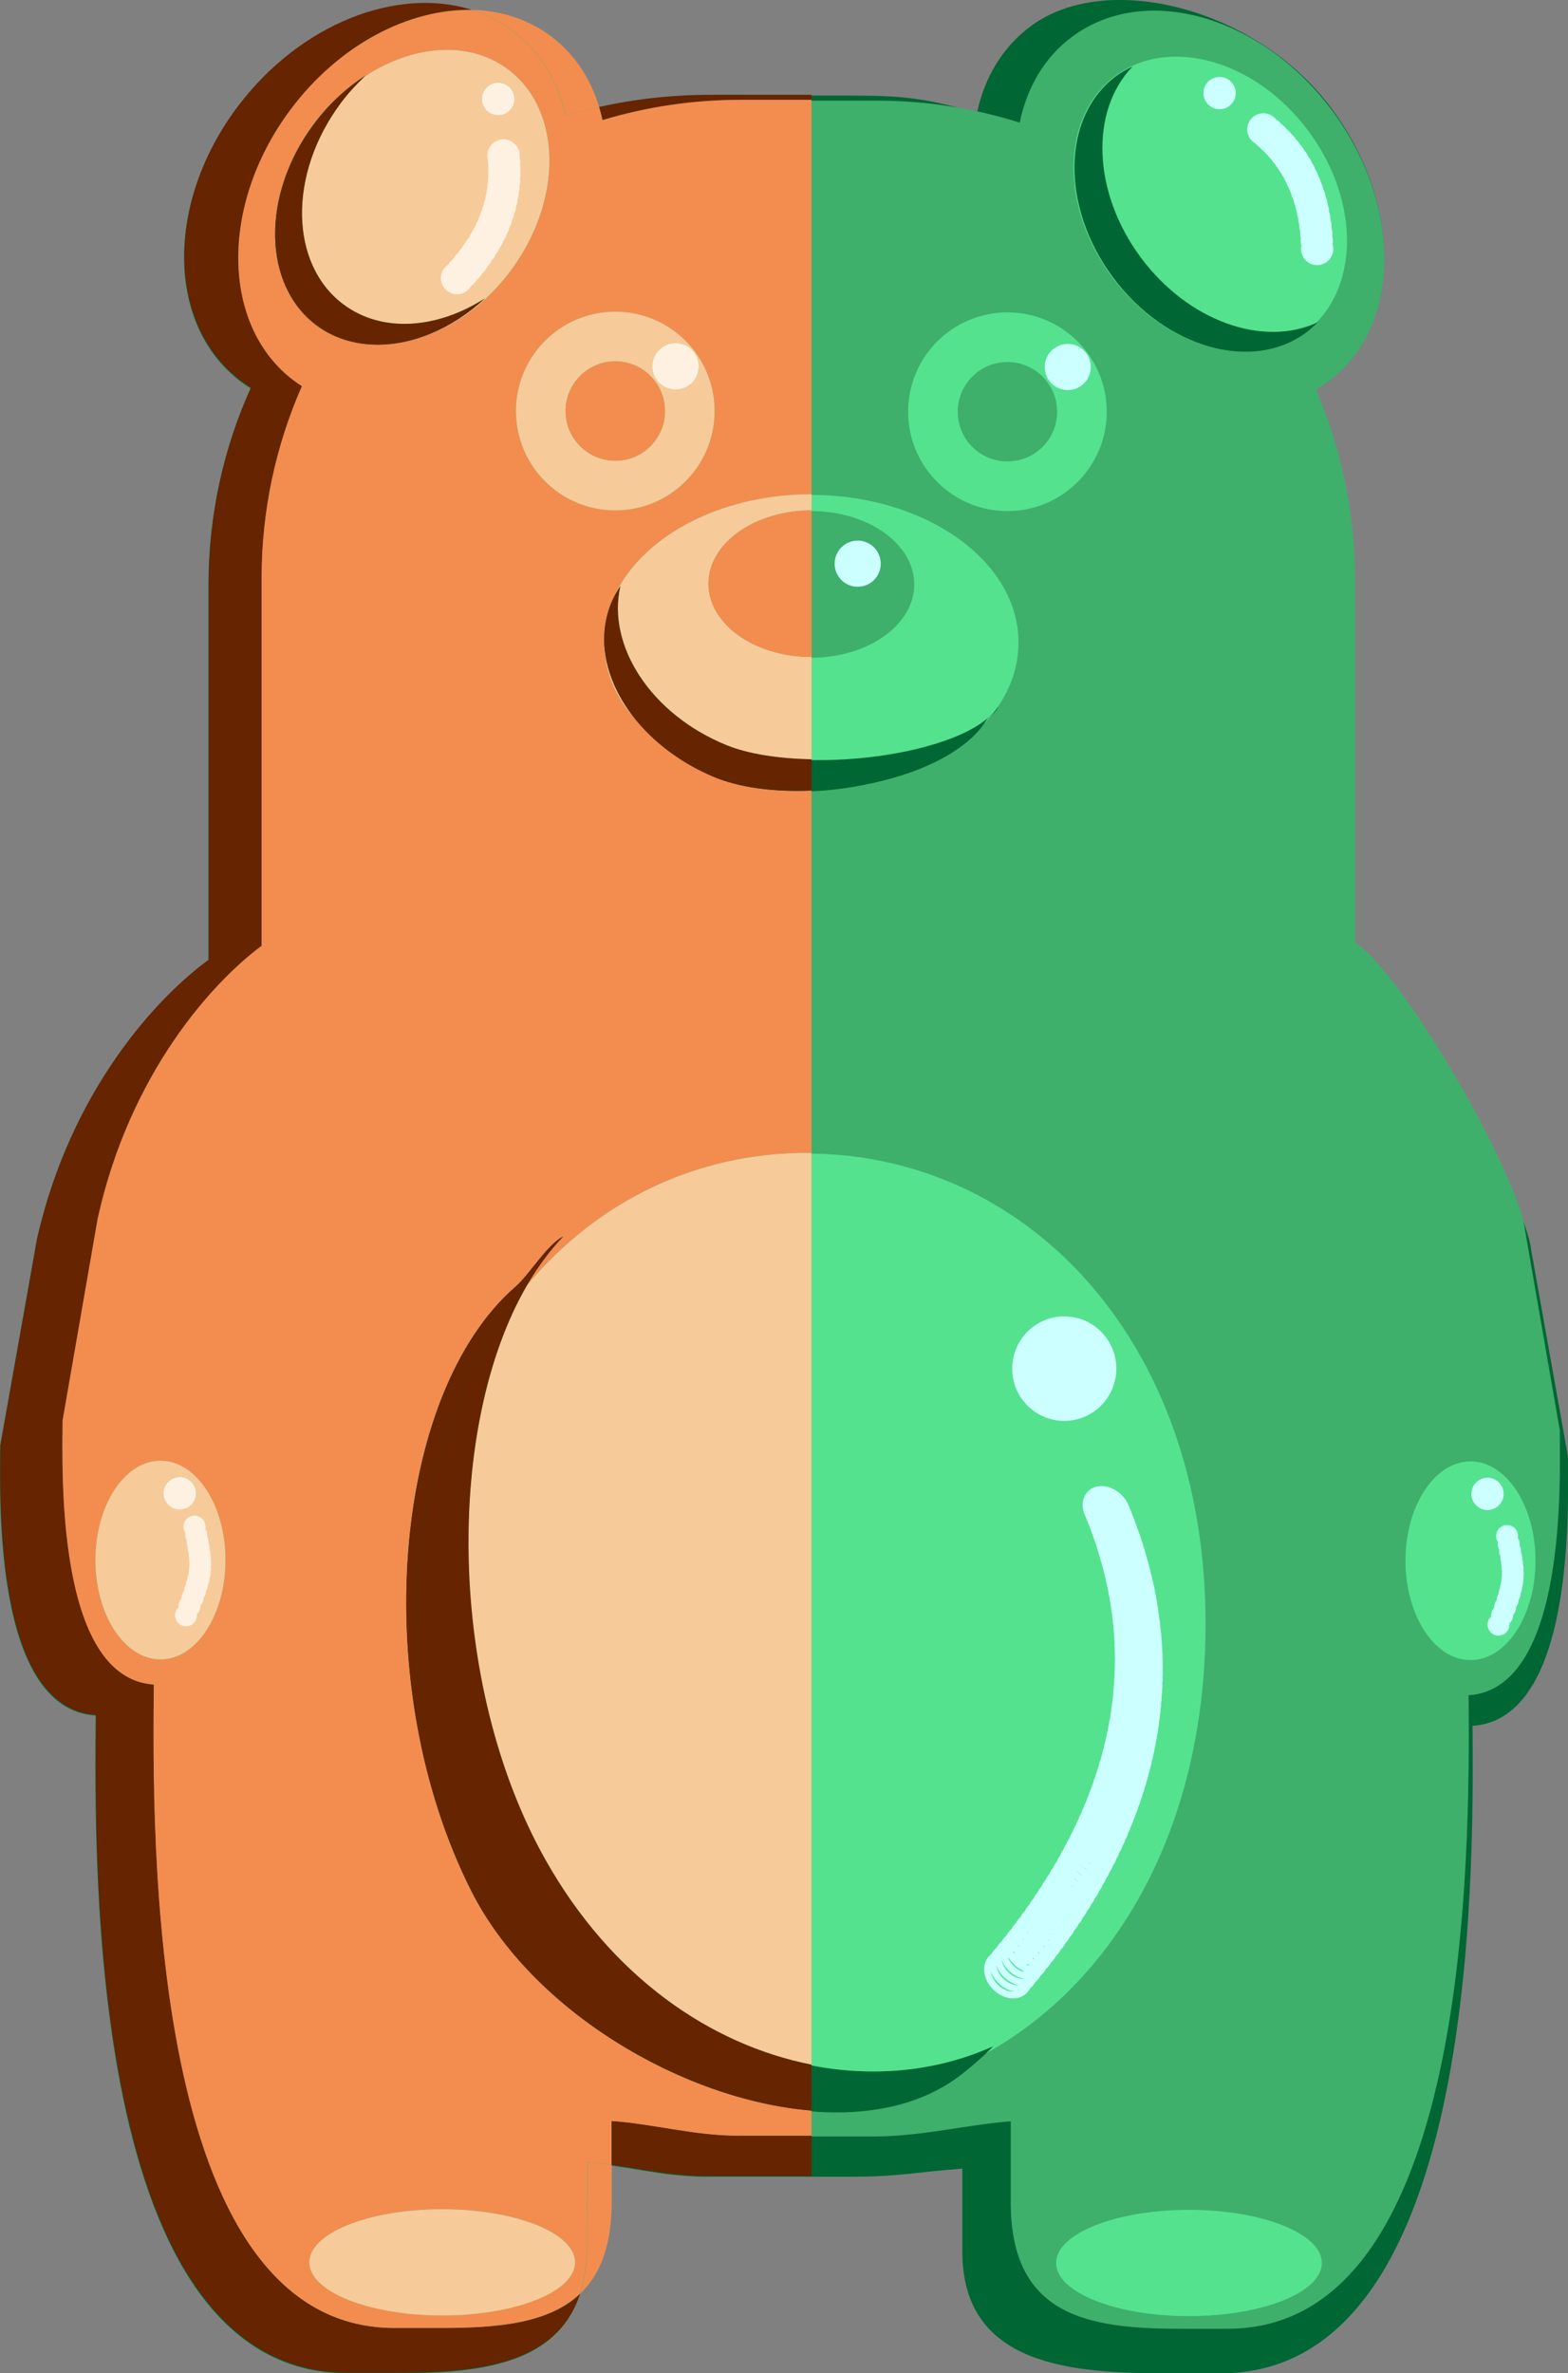 <?xml version="1.0" encoding="UTF-8"?>
<svg id="Calque_2" data-name="Calque 2" xmlns="http://www.w3.org/2000/svg" viewBox="0 0 233.2 352.83">
  <rect x="0" y="0" width="233.2" height="352.83" fill="#808080" stroke="none"/>
  <defs>
    <style>
      .cls-1 {
        fill: #cff;
      }

      .cls-2 {
        fill: #3faf6c;
      }

      .cls-3 {
        fill: #f7ca9a;
      }

      .cls-4 {
        fill: #7f2a3b;
      }

      .cls-5 {
        fill: #fff1e1;
      }

      .cls-6 {
        fill: #54e28e;
      }

      .cls-7 {
        fill: #f28d4f;
      }

      .cls-8 {
        fill: none;
        stroke: #cff;
        stroke-miterlimit: 10;
      }

      .cls-9 {
        fill: #662400;
      }

      .cls-10 {
        fill: #063;
      }
    </style>
  </defs>
  <g id="Siamese">
    <g id="Bear1">
      <path class="cls-10" d="M233.18,216.46l-5.48-30.75c-.84-7.7-18.38-38.26-26.43-43.57v-55.17c0-10.24-2.18-19.99-6.09-28.83,.66-.37,1.3-.77,1.92-1.22,11.37-8.25,11.67-26.67,.66-41.15S164.82-4.46,153.44,3.79c-4.33,3.14-7.04,7.75-8.15,13.05-7.05-2.16-10.75-2.63-18.53-2.63h-21.25c-7.46,0-14.66,1.08-21.45,3.08-1.14-5.19-3.85-9.7-8.1-12.78-11.37-8.25-29.52-3.2-40.52,11.28-11.01,14.48-10.71,32.9,.66,41.15,.39,.28,.78,.54,1.18,.79-4.04,8.95-6.28,18.85-6.28,29.26v55.8c-7.54,5.46-20.47,19.24-25.51,41.42L.02,214.95c0,6.73-1.25,39.13,14.21,40.09-.2,22.28-1.2,97.79,37.48,97.79h7.5c14.52,0,28.07-1.87,28.07-19.03l.04-12.22c6.37,.42,11.04,2.03,17.97,2.03h21.25c7.27,0,9.93-.73,16.58-1.21v12.29c0,17.16,16.37,18.15,30.89,18.15h7.5c37.84,0,37.7-72.29,37.49-96.27,15.44-.98,14.19-33.37,14.19-40.09Z"/>
      <path class="cls-2" d="M232.01,212.8l-5.23-30.08c-.8-7.53-17.56-37.43-25.25-42.62v-53.97c0-10.02-2.08-19.55-5.82-28.2,.63-.36,1.24-.76,1.83-1.19,10.87-8.07,11.15-26.09,.63-40.25s-27.85-19.1-38.72-11.03c-4.13,3.07-6.73,7.58-7.79,12.77-6.73-2.12-13.89-3.27-21.33-3.27h-20.3c-7.13,0-14,1.06-20.49,3.01-1.09-5.08-3.68-9.49-7.74-12.5-10.87-8.07-28.2-3.13-38.72,11.03-10.52,14.16-10.23,32.18,.63,40.25,.37,.27,.75,.53,1.13,.77-3.86,8.76-6,18.44-6,28.62v54.59c-7.2,5.34-19.56,18.82-24.37,40.52l-5.23,30.08c0,6.58-1.19,38.28,13.57,39.22-.19,21.8-1.14,95.66,35.8,95.66h7.16c13.87,0,25.12-2.03,25.12-18.82v-11.96c6.09,.41,12.28,2.19,18.9,2.19h20.3c6.95,0,13.88-1.78,20.23-2.25v12.02c0,16.79,11.25,18.82,25.12,18.82h7.16c36.15,0,36.02-70.72,35.82-94.18,14.75-.96,13.56-32.64,13.56-39.22Z"/>
      <ellipse class="cls-6" cx="179.99" cy="30.33" rx="18.2" ry="23.72" transform="translate(17.4 113.28) rotate(-36.59)"/>
      <path class="cls-10" d="M169.67,38.29c-7.22-9.72-7.57-21.87-1.22-28.4-.85,.4-1.68,.86-2.46,1.43-8.07,5.99-8.28,19.38-.47,29.9,7.81,10.52,20.69,14.19,28.76,8.2,.61-.46,1.17-.97,1.69-1.5-8.05,3.77-19.24-.12-26.3-9.63Z"/>
      <ellipse class="cls-6" cx="120.64" cy="95.52" rx="30.84" ry="21.94"/>
      <ellipse class="cls-2" cx="120.64" cy="86.88" rx="15.33" ry="10.9"/>
      <ellipse class="cls-6" cx="176.83" cy="336.43" rx="19.76" ry="7.9"/>
      <ellipse class="cls-6" cx="65.72" cy="336.43" rx="19.76" ry="7.9"/>
      <ellipse class="cls-6" cx="218.7" cy="232.03" rx="9.67" ry="14.77"/>
      <ellipse class="cls-6" cx="23.81" cy="232.03" rx="9.67" ry="14.77"/>
      <circle class="cls-6" cx="149.83" cy="61.21" r="14.77"/>
      <circle class="cls-2" cx="149.83" cy="61.21" r="7.39"/>
      <ellipse class="cls-6" cx="61.33" cy="29.44" rx="23.72" ry="18.2" transform="translate(1.13 61.13) rotate(-53.41)"/>
      <path class="cls-10" d="M51.05,45.38c-8.07-5.99-8.28-19.38-.47-29.9,1.14-1.54,2.41-2.92,3.74-4.16-2.84,1.82-5.5,4.25-7.73,7.27-7.81,10.52-7.6,23.91,.47,29.9,6.89,5.11,17.27,3.17,25.02-4.04-7.07,4.54-15.26,5.21-21.02,.93Z"/>
      <circle class="cls-1" cx="158.8" cy="54.56" r="3.43"/>
      <g>
        <circle class="cls-6" cx="91.46" cy="61.21" r="14.77"/>
        <circle class="cls-2" cx="91.46" cy="61.21" r="7.39"/>
        <circle class="cls-1" cx="100.42" cy="54.56" r="3.43"/>
      </g>
      <path class="cls-10" d="M107.98,110.88c-11.21-4.57-17.81-14.78-15.76-23.65-.52,.78-1,1.61-1.36,2.5-3.8,9.31,3.05,20.66,15.09,25.81,11.61,4.97,34.82,.98,40.72-8.41,.41-.65,1.61-1.32,1.78-2.05-4.93,7.39-29.5,10.27-40.47,5.8Z"/>
      <circle class="cls-1" cx="127.56" cy="83.8" r="3.43"/>
      <circle class="cls-1" cx="181.38" cy="13.84" r="2.4"/>
      <g>
        <circle class="cls-1" cx="195.89" cy="37.02" r="2.4"/>
        <circle class="cls-1" cx="195.84" cy="35.83" r="2.4"/>
        <circle class="cls-1" cx="195.76" cy="34.68" r="2.4"/>
        <circle class="cls-1" cx="195.63" cy="33.56" r="2.4"/>
        <circle class="cls-1" cx="195.47" cy="32.48" r="2.4"/>
        <circle class="cls-1" cx="195.27" cy="31.43" r="2.4"/>
        <circle class="cls-1" cx="195.03" cy="30.4" r="2.4"/>
        <circle class="cls-1" cx="194.75" cy="29.41" r="2.4"/>
        <circle class="cls-1" cx="194.43" cy="28.45" r="2.4"/>
        <circle class="cls-1" cx="194.08" cy="27.53" r="2.4"/>
        <circle class="cls-1" cx="193.69" cy="26.63" r="2.4"/>
        <circle class="cls-1" cx="193.27" cy="25.76" r="2.4"/>
        <circle class="cls-1" cx="192.81" cy="24.92" r="2.4"/>
        <circle class="cls-1" cx="192.31" cy="24.11" r="2.4"/>
        <circle class="cls-1" cx="191.78" cy="23.33" r="2.4"/>
        <circle class="cls-1" cx="191.21" cy="22.58" r="2.4"/>
        <circle class="cls-1" cx="190.62" cy="21.86" r="2.4"/>
        <circle class="cls-1" cx="189.98" cy="21.16" r="2.4"/>
        <circle class="cls-1" cx="189.32" cy="20.5" r="2.4"/>
        <circle class="cls-1" cx="188.62" cy="19.86" r="2.4"/>
        <circle class="cls-1" cx="187.89" cy="19.24" r="2.4"/>
      </g>
      <g>
        <path class="cls-6" d="M120,171.5c-32.39,0-58.02,27.53-58.02,69.92,0,42.39,26.26,70.53,58.66,70.53,32.39,0,58.66-28.14,58.66-70.53s-26.9-69.92-59.3-69.92Zm33.29,37.92c-3.27-2.77-3.69-7.67-.94-10.96,2.76-3.29,7.64-3.71,10.91-.94,3.27,2.77,3.69,7.67,.94,10.96-2.76,3.29-7.64,3.71-10.91,.94Z"/>
        <ellipse class="cls-1" cx="158.28" cy="203.47" rx="7.75" ry="7.78"/>
      </g>
      <g>
        <ellipse class="cls-8" cx="149.92" cy="293.54" rx="2.66" ry="3.42" transform="translate(-163.72 192.19) rotate(-45.04)"/>
        <ellipse class="cls-8" cx="150.71" cy="292.6" rx="2.66" ry="3.42" transform="translate(-162.83 192.47) rotate(-45.04)"/>
        <ellipse class="cls-8" cx="151.48" cy="291.66" rx="2.66" ry="3.42" transform="translate(-161.93 192.74) rotate(-45.04)"/>
        <ellipse class="cls-8" cx="152.24" cy="290.72" rx="2.66" ry="3.42" transform="translate(-161.04 193) rotate(-45.04)"/>
        <ellipse class="cls-8" cx="152.98" cy="289.78" rx="2.66" ry="3.42" transform="translate(-160.16 193.25) rotate(-45.04)"/>
        <ellipse class="cls-8" cx="153.71" cy="288.84" rx="2.66" ry="3.42" transform="translate(-159.28 193.49) rotate(-45.04)"/>
        <ellipse class="cls-8" cx="154.41" cy="287.9" rx="2.66" ry="3.42" transform="translate(-158.41 193.71) rotate(-45.04)"/>
        <ellipse class="cls-8" cx="155.1" cy="286.96" rx="2.66" ry="3.42" transform="translate(-157.54 193.93) rotate(-45.04)"/>
        <ellipse class="cls-8" cx="155.78" cy="286.02" rx="2.66" ry="3.42" transform="translate(-156.68 194.13) rotate(-45.04)"/>
        <ellipse class="cls-8" cx="156.43" cy="285.08" rx="2.66" ry="3.42" transform="translate(-155.82 194.32) rotate(-45.04)"/>
        <ellipse class="cls-8" cx="157.07" cy="284.14" rx="2.66" ry="3.42" transform="translate(-154.97 194.49) rotate(-45.04)"/>
        <ellipse class="cls-8" cx="157.69" cy="283.2" rx="2.66" ry="3.42" transform="translate(-154.12 194.66) rotate(-45.04)"/>
        <ellipse class="cls-8" cx="158.3" cy="282.26" rx="2.66" ry="3.42" transform="translate(-153.28 194.81) rotate(-45.04)"/>
        <ellipse class="cls-8" cx="158.89" cy="281.33" rx="2.66" ry="3.42" transform="translate(-152.45 194.96) rotate(-45.04)"/>
        <ellipse class="cls-8" cx="159.46" cy="280.39" rx="2.66" ry="3.42" transform="translate(-151.62 195.09) rotate(-45.04)"/>
        <ellipse class="cls-8" cx="160.02" cy="279.46" rx="2.66" ry="3.42" transform="translate(-150.79 195.21) rotate(-45.04)"/>
        <ellipse class="cls-8" cx="160.56" cy="278.52" rx="2.66" ry="3.42" transform="translate(-149.97 195.31) rotate(-45.04)"/>
        <ellipse class="cls-8" cx="161.08" cy="277.59" rx="2.66" ry="3.42" transform="translate(-149.16 195.41) rotate(-45.04)"/>
        <ellipse class="cls-8" cx="161.59" cy="276.65" rx="2.66" ry="3.42" transform="translate(-148.35 195.49) rotate(-45.04)"/>
        <ellipse class="cls-8" cx="162.08" cy="275.72" rx="2.66" ry="3.42" transform="translate(-147.54 195.57) rotate(-45.04)"/>
        <ellipse class="cls-8" cx="162.55" cy="274.79" rx="2.66" ry="3.42" transform="translate(-146.74 195.63) rotate(-45.04)"/>
        <ellipse class="cls-8" cx="163.01" cy="273.85" rx="2.66" ry="3.42" transform="translate(-145.95 195.68) rotate(-45.04)"/>
        <ellipse class="cls-8" cx="163.45" cy="272.92" rx="2.66" ry="3.42" transform="translate(-145.16 195.72) rotate(-45.04)"/>
        <ellipse class="cls-8" cx="163.88" cy="271.99" rx="2.66" ry="3.42" transform="translate(-144.38 195.75) rotate(-45.04)"/>
        <ellipse class="cls-8" cx="164.29" cy="271.06" rx="2.66" ry="3.42" transform="translate(-143.6 195.76) rotate(-45.04)"/>
        <ellipse class="cls-8" cx="164.68" cy="270.13" rx="2.66" ry="3.42" transform="translate(-142.83 195.77) rotate(-45.04)"/>
        <ellipse class="cls-8" cx="165.06" cy="269.2" rx="2.66" ry="3.42" transform="translate(-142.06 195.76) rotate(-45.04)"/>
        <ellipse class="cls-8" cx="165.42" cy="268.27" rx="2.66" ry="3.42" transform="translate(-141.3 195.74) rotate(-45.04)"/>
        <ellipse class="cls-8" cx="165.76" cy="267.35" rx="2.66" ry="3.42" transform="translate(-140.54 195.72) rotate(-45.04)"/>
        <ellipse class="cls-8" cx="166.09" cy="266.42" rx="2.66" ry="3.42" transform="translate(-139.79 195.68) rotate(-45.04)"/>
        <ellipse class="cls-8" cx="166.4" cy="265.49" rx="2.66" ry="3.42" transform="translate(-139.04 195.63) rotate(-45.04)"/>
        <ellipse class="cls-8" cx="166.7" cy="264.57" rx="2.66" ry="3.42" transform="translate(-138.3 195.56) rotate(-45.04)"/>
        <ellipse class="cls-8" cx="166.98" cy="263.64" rx="2.66" ry="3.42" transform="translate(-137.56 195.49) rotate(-45.04)"/>
        <ellipse class="cls-8" cx="167.25" cy="262.72" rx="2.66" ry="3.42" transform="translate(-136.83 195.41) rotate(-45.04)"/>
        <ellipse class="cls-8" cx="167.5" cy="261.79" rx="2.66" ry="3.42" transform="translate(-136.1 195.31) rotate(-45.04)"/>
        <ellipse class="cls-8" cx="167.73" cy="260.87" rx="2.66" ry="3.42" transform="translate(-135.38 195.21) rotate(-45.04)"/>
        <ellipse class="cls-8" cx="167.95" cy="259.94" rx="2.66" ry="3.42" transform="translate(-134.66 195.09) rotate(-45.04)"/>
        <ellipse class="cls-8" cx="168.15" cy="259.02" rx="2.66" ry="3.42" transform="translate(-133.95 194.96) rotate(-45.04)"/>
        <ellipse class="cls-8" cx="168.33" cy="258.1" rx="2.66" ry="3.42" transform="translate(-133.24 194.82) rotate(-45.04)"/>
        <ellipse class="cls-8" cx="168.5" cy="257.18" rx="2.66" ry="3.42" transform="translate(-132.54 194.67) rotate(-45.04)"/>
        <ellipse class="cls-8" cx="168.66" cy="256.26" rx="2.66" ry="3.42" transform="translate(-131.84 194.51) rotate(-45.04)"/>
        <ellipse class="cls-8" cx="168.8" cy="255.34" rx="2.66" ry="3.42" transform="translate(-131.15 194.34) rotate(-45.04)"/>
        <ellipse class="cls-8" cx="168.92" cy="254.42" rx="2.66" ry="3.42" transform="translate(-130.47 194.16) rotate(-45.04)"/>
        <ellipse class="cls-8" cx="169.03" cy="253.5" rx="2.66" ry="3.42" transform="translate(-129.78 193.97) rotate(-45.04)"/>
        <ellipse class="cls-8" cx="169.12" cy="252.58" rx="2.66" ry="3.42" transform="translate(-129.11 193.76) rotate(-45.04)"/>
        <ellipse class="cls-8" cx="169.2" cy="251.67" rx="2.66" ry="3.42" transform="translate(-128.44 193.55) rotate(-45.04)"/>
        <ellipse class="cls-8" cx="169.26" cy="250.75" rx="2.66" ry="3.42" transform="translate(-127.77 193.33) rotate(-45.04)"/>
        <ellipse class="cls-8" cx="169.31" cy="249.84" rx="2.66" ry="3.42" transform="translate(-127.11 193.09) rotate(-45.04)"/>
        <ellipse class="cls-8" cx="169.34" cy="248.92" rx="2.66" ry="3.42" transform="translate(-126.45 192.84) rotate(-45.04)"/>
        <ellipse class="cls-8" cx="169.36" cy="248.01" rx="2.66" ry="3.42" transform="translate(-125.8 192.59) rotate(-45.04)"/>
        <ellipse class="cls-8" cx="169.36" cy="247.09" rx="2.66" ry="3.42" transform="translate(-125.15 192.32) rotate(-45.04)"/>
        <ellipse class="cls-8" cx="169.35" cy="246.18" rx="2.66" ry="3.42" transform="translate(-124.51 192.04) rotate(-45.04)"/>
        <ellipse class="cls-8" cx="169.32" cy="245.27" rx="2.66" ry="3.42" transform="translate(-123.87 191.76) rotate(-45.04)"/>
        <ellipse class="cls-8" cx="169.28" cy="244.36" rx="2.66" ry="3.42" transform="translate(-123.24 191.46) rotate(-45.04)"/>
        <ellipse class="cls-8" cx="169.22" cy="243.45" rx="2.66" ry="3.42" transform="translate(-122.61 191.15) rotate(-45.04)"/>
        <ellipse class="cls-8" cx="169.14" cy="242.54" rx="2.66" ry="3.42" transform="translate(-121.99 190.83) rotate(-45.04)"/>
        <ellipse class="cls-8" cx="169.05" cy="241.63" rx="2.66" ry="3.42" transform="translate(-121.38 190.5) rotate(-45.04)"/>
        <ellipse class="cls-8" cx="168.95" cy="240.72" rx="2.66" ry="3.42" transform="translate(-120.76 190.16) rotate(-45.04)"/>
        <ellipse class="cls-8" cx="168.83" cy="239.81" rx="2.66" ry="3.42" transform="translate(-120.16 189.81) rotate(-45.04)"/>
        <ellipse class="cls-8" cx="168.7" cy="238.9" rx="2.66" ry="3.42" transform="translate(-119.55 189.45) rotate(-45.04)"/>
        <ellipse class="cls-8" cx="168.55" cy="238" rx="2.66" ry="3.42" transform="translate(-118.95 189.08) rotate(-45.04)"/>
        <ellipse class="cls-8" cx="168.39" cy="237.09" rx="2.66" ry="3.42" transform="translate(-118.36 188.7) rotate(-45.04)"/>
        <ellipse class="cls-8" cx="168.21" cy="236.19" rx="2.66" ry="3.42" transform="translate(-117.77 188.31) rotate(-45.04)"/>
        <ellipse class="cls-8" cx="168.02" cy="235.28" rx="2.66" ry="3.42" transform="translate(-117.19 187.91) rotate(-45.04)"/>
        <ellipse class="cls-8" cx="167.81" cy="234.38" rx="2.66" ry="3.42" transform="translate(-116.61 187.5) rotate(-45.04)"/>
        <ellipse class="cls-8" cx="167.59" cy="233.48" rx="2.66" ry="3.42" transform="translate(-116.04 187.07) rotate(-45.04)"/>
        <ellipse class="cls-8" cx="167.35" cy="232.58" rx="2.66" ry="3.42" transform="translate(-115.47 186.64) rotate(-45.04)"/>
        <ellipse class="cls-8" cx="167.1" cy="231.68" rx="2.66" ry="3.42" transform="translate(-114.91 186.2) rotate(-45.04)"/>
        <ellipse class="cls-8" cx="166.84" cy="230.78" rx="2.66" ry="3.42" transform="translate(-114.35 185.75) rotate(-45.04)"/>
        <ellipse class="cls-8" cx="166.56" cy="229.88" rx="2.66" ry="3.42" transform="translate(-113.79 185.29) rotate(-45.04)"/>
        <ellipse class="cls-8" cx="166.27" cy="228.98" rx="2.66" ry="3.42" transform="translate(-113.24 184.82) rotate(-45.04)"/>
        <ellipse class="cls-8" cx="165.96" cy="228.08" rx="2.66" ry="3.42" transform="translate(-112.7 184.34) rotate(-45.04)"/>
        <ellipse class="cls-8" cx="165.64" cy="227.18" rx="2.66" ry="3.42" transform="translate(-112.16 183.84) rotate(-45.04)"/>
        <ellipse class="cls-8" cx="165.3" cy="226.29" rx="2.66" ry="3.42" transform="translate(-111.62 183.34) rotate(-45.04)"/>
        <ellipse class="cls-8" cx="164.95" cy="225.39" rx="2.66" ry="3.42" transform="translate(-111.09 182.83) rotate(-45.04)"/>
        <ellipse class="cls-8" cx="164.58" cy="224.5" rx="2.66" ry="3.42" transform="translate(-110.57 182.31) rotate(-45.04)"/>
      </g>
      <circle class="cls-1" cx="74.05" cy="14.8" r="2.4"/>
      <path class="cls-10" d="M81.04,276.54c-16.49-29.36-14.7-74.77,2.68-92.6-2.25,1.01-5.08,5.7-7.03,7.39-18.53,16.02-22.02,59.5-6.61,89.95,12.98,25.66,54.06,42.08,73.06,27.01,1.61-1.27,3.15-2.61,4.58-4.08-21.17,9.56-50.54,1.06-66.68-27.67Z"/>
      <g>
        <circle class="cls-1" cx="67.92" cy="41.46" r="2.4"/>
        <circle class="cls-1" cx="68.73" cy="40.59" r="2.4"/>
        <circle class="cls-1" cx="69.48" cy="39.71" r="2.4"/>
        <circle class="cls-1" cx="70.19" cy="38.83" r="2.4"/>
        <circle class="cls-1" cx="70.84" cy="37.95" r="2.4"/>
        <circle class="cls-1" cx="71.44" cy="37.06" r="2.4"/>
        <circle class="cls-1" cx="71.99" cy="36.17" r="2.4"/>
        <circle class="cls-1" cx="72.5" cy="35.27" r="2.4"/>
        <circle class="cls-1" cx="72.95" cy="34.37" r="2.4"/>
        <circle class="cls-1" cx="73.36" cy="33.47" r="2.4"/>
        <circle class="cls-1" cx="73.72" cy="32.56" r="2.4"/>
        <circle class="cls-1" cx="74.03" cy="31.64" r="2.4"/>
        <circle class="cls-1" cx="74.3" cy="30.72" r="2.4"/>
        <circle class="cls-1" cx="74.52" cy="29.8" r="2.4"/>
        <circle class="cls-1" cx="74.69" cy="28.87" r="2.4"/>
        <circle class="cls-1" cx="74.83" cy="27.94" r="2.4"/>
        <circle class="cls-1" cx="74.91" cy="27.01" r="2.4"/>
        <circle class="cls-1" cx="74.96" cy="26.07" r="2.4"/>
        <circle class="cls-1" cx="74.96" cy="25.13" r="2.4"/>
        <circle class="cls-1" cx="74.92" cy="24.18" r="2.4"/>
        <circle class="cls-1" cx="74.84" cy="23.23" r="2.4"/>
      </g>
      <circle class="cls-1" cx="26.69" cy="222.09" r="2.4"/>
      <circle class="cls-1" cx="221.23" cy="222.09" r="2.4"/>
      <g>
        <circle class="cls-1" cx="27.61" cy="240.26" r="1.63"/>
        <circle class="cls-1" cx="28.14" cy="238.87" r="1.63"/>
        <circle class="cls-1" cx="28.59" cy="237.66" r="1.63"/>
        <circle class="cls-1" cx="28.96" cy="236.6" r="1.63"/>
        <circle class="cls-1" cx="29.25" cy="235.67" r="1.63"/>
        <circle class="cls-1" cx="29.47" cy="234.83" r="1.63"/>
        <circle class="cls-1" cx="29.62" cy="234.06" r="1.63"/>
        <circle class="cls-1" cx="29.7" cy="233.33" r="1.63"/>
        <circle class="cls-1" cx="29.73" cy="232.61" r="1.63"/>
        <circle class="cls-1" cx="29.7" cy="231.89" r="1.63"/>
        <circle class="cls-1" cx="29.62" cy="231.11" r="1.63"/>
        <circle class="cls-1" cx="29.5" cy="230.28" r="1.63"/>
        <circle class="cls-1" cx="29.33" cy="229.34" r="1.63"/>
        <circle class="cls-1" cx="29.12" cy="228.28" r="1.63"/>
        <circle class="cls-1" cx="28.88" cy="227.07" r="1.63"/>
      </g>
      <g>
        <circle class="cls-1" cx="222.86" cy="241.53" r="1.63"/>
        <circle class="cls-1" cx="223.4" cy="240.14" r="1.63"/>
        <circle class="cls-1" cx="223.85" cy="238.94" r="1.63"/>
        <circle class="cls-1" cx="224.22" cy="237.88" r="1.63"/>
        <circle class="cls-1" cx="224.51" cy="236.94" r="1.63"/>
        <circle class="cls-1" cx="224.72" cy="236.1" r="1.63"/>
        <circle class="cls-1" cx="224.88" cy="235.33" r="1.63"/>
        <circle class="cls-1" cx="224.96" cy="234.6" r="1.63"/>
        <circle class="cls-1" cx="224.99" cy="233.89" r="1.63"/>
        <circle class="cls-1" cx="224.96" cy="233.16" r="1.63"/>
        <circle class="cls-1" cx="224.88" cy="232.39" r="1.63"/>
        <circle class="cls-1" cx="224.76" cy="231.55" r="1.63"/>
        <circle class="cls-1" cx="224.59" cy="230.62" r="1.63"/>
        <circle class="cls-1" cx="224.38" cy="229.56" r="1.63"/>
        <circle class="cls-1" cx="224.14" cy="228.35" r="1.63"/>
      </g>
    </g>
    <g>
      <path class="cls-9" d="M58.7,346.1c-36.95,0-35.99-73.86-35.8-95.66-14.76-.94-13.57-32.64-13.57-39.22l5.23-30.08c4.81-21.7,17.17-35.18,24.37-40.52v-54.59c0-10.18,2.14-19.86,6-28.62-.38-.24-.76-.5-1.13-.77-10.87-8.07-11.15-26.09-.63-40.25C50.39,6.64,60.84,1.26,70.19,1.47c-11.09-3.5-25.43,2-34.7,14.2-11.01,14.48-10.71,32.9,.66,41.15,.39,.28,.78,.54,1.18,.79-4.04,8.95-6.28,18.85-6.28,29.26v55.8c-7.54,5.46-20.47,19.24-25.51,41.42L.08,214.84c0,6.73-1.25,39.13,14.21,40.09-.2,22.28-1.2,97.79,37.48,97.79h7.5c12.11,0,23.54-1.31,27-11.7-4.56,4.32-11.99,5.07-20.4,5.07h-7.16Z"/>
      <path class="cls-9" d="M109.88,317.5c-6.63,0-12.82-1.77-18.9-2.19v6.52c4.69,.63,8.8,1.65,14.36,1.65h15.36v-5.99h-10.81Z"/>
      <path class="cls-9" d="M110.1,14.84h10.59v-.74h-15.12c-5.66,0-11.17,.62-16.47,1.8,.19,.64,.36,1.29,.51,1.95,6.49-1.95,13.37-3.01,20.49-3.01Z"/>
      <path class="cls-7" d="M87.33,333.69c0,2.85-.38,5.27-1.07,7.34,2.97-2.81,4.72-7.13,4.72-13.75v-5.43c-1.16-.16-2.35-.29-3.61-.38l-.04,12.22Z"/>
      <path class="cls-7" d="M84.12,17.18c1.64-.48,3.3-.91,4.99-1.28-1.29-4.25-3.7-7.93-7.23-10.56-3.4-2.52-7.43-3.77-11.68-3.87,2.07,.65,4.03,1.62,5.83,2.92,4.25,3.08,6.96,7.59,8.1,12.78Z"/>
      <path class="cls-7" d="M109.88,317.5h10.81v-3.73c-19.24-1.58-41.6-14.89-50.57-32.6-15.41-30.45-11.92-73.93,6.61-89.95,1.95-1.69,4.79-6.38,7.03-7.39-2.03,2.08-3.83,4.55-5.43,7.31,10.49-12.6,25.22-19.75,41.72-19.75,.21,0,.43,.01,.64,.02v-53.88c-5.48,.24-10.75-.41-14.69-2.1-4.36-1.87-8.04-4.55-10.78-7.65-3.39-3.52-5.37-7.78-5.37-12.37,0-.1,0-.2,.01-.29-.01-1.87,.32-3.72,1.05-5.5,.07-.16,.15-.31,.22-.46,3.79-9.07,15.59-15.69,29.56-15.69V14.84h-10.59c-7.13,0-14,1.06-20.49,3.01-.14-.66-.31-1.31-.51-1.95-1.68,.37-3.35,.8-4.99,1.28-1.14-5.19-3.85-9.7-8.1-12.78-1.79-1.3-3.75-2.27-5.83-2.92-9.36-.21-19.81,5.17-27.04,14.9-10.52,14.16-10.23,32.18,.63,40.25,.37,.27,.75,.53,1.13,.77-3.86,8.76-6,18.44-6,28.62v54.59c-7.2,5.34-19.56,18.82-24.37,40.52l-5.23,30.08c0,6.58-1.19,38.28,13.57,39.22-.19,21.8-1.14,95.66,35.8,95.66h7.16c8.4,0,15.84-.75,20.4-5.07,.69-2.07,1.07-4.49,1.07-7.34l.04-12.22c1.27,.08,2.45,.22,3.61,.38v-6.52c6.09,.41,12.28,2.19,18.9,2.19ZM23.87,246.7c-5.34,0-9.67-6.61-9.67-14.77s4.33-14.77,9.67-14.77,9.67,6.61,9.67,14.77-4.33,14.77-9.67,14.77ZM91.51,46.33c8.16,0,14.77,6.61,14.77,14.77,0,8.16-6.61,14.77-14.77,14.77s-14.77-6.61-14.77-14.77c0-8.16,6.61-14.77,14.77-14.77ZM46.64,18.48c2.24-3.01,4.9-5.44,7.73-7.27-.09,.09-.18,.18-.27,.26,7.15-4.78,15.56-5.55,21.43-1.19,8.07,5.99,8.28,19.38,.47,29.9-5.48,7.38-13.45,11.37-20.51,11.04-.47-.02-.94-.05-1.41-.11-.04,0-.07-.01-.11-.02-2.48-.33-4.83-1.21-6.86-2.72-8.07-5.99-8.28-19.38-.47-29.9Zm19.14,325.74c-10.91,0-19.76-3.54-19.76-7.9,0-4.36,8.85-7.9,19.76-7.9s19.76,3.54,19.76,7.9c0,4.36-8.85,7.9-19.76,7.9Z"/>
      <path class="cls-3" d="M108.03,110.77c3.29,1.34,7.82,2.02,12.67,2.11v-15.21c-8.46,0-15.33-4.88-15.33-10.9,0-6.02,6.86-10.9,15.33-10.9v-2.4c-13.98,0-25.78,6.62-29.56,15.69,.33-.71,.71-1.39,1.14-2.04-2.05,8.87,4.55,19.08,15.76,23.65Z"/>
      <path class="cls-3" d="M89.85,95.41c0,4.59,1.98,8.85,5.37,12.37-3.38-3.83-5.33-8.29-5.36-12.66,0,.1-.01,.2-.01,.29Z"/>
      <path class="cls-7" d="M105.37,86.77c0,6.02,6.86,10.9,15.33,10.9v-21.8c-8.46,0-15.33,4.88-15.33,10.9Z"/>
      <ellipse class="cls-3" cx="65.77" cy="336.33" rx="19.76" ry="7.9"/>
      <path class="cls-3" d="M23.87,217.15c-5.34,0-9.67,6.61-9.67,14.77s4.33,14.77,9.67,14.77c5.34,0,9.67-6.61,9.67-14.77s-4.33-14.77-9.67-14.77Zm4.57,6.53c-.94,.94-2.46,.94-3.4,0-.94-.94-.94-2.46,0-3.4s2.46-.94,3.4,0c.94,.94,.94,2.46,0,3.4Z"/>
      <path class="cls-3" d="M54.08,51.12s-.07-.01-.11-.02c.04,0,.07,.01,.11,.02Z"/>
      <path class="cls-3" d="M50.63,15.37c-7.81,10.52-7.6,23.91,.47,29.9,5.76,4.28,13.96,3.61,21.02-.93-5,4.66-11.1,7.1-16.64,6.88,7.06,.34,15.03-3.65,20.51-11.04,7.81-10.52,7.6-23.91-.47-29.9-5.87-4.36-14.27-3.59-21.43,1.19-1.23,1.17-2.4,2.46-3.47,3.89Zm21.77-2.38c.94-.94,2.46-.94,3.4,0s.94,2.46,0,3.4-2.46,.94-3.4,0-.94-2.46,0-3.4Z"/>
      <path class="cls-9" d="M53.97,51.1c-2.44-.34-4.73-1.23-6.73-2.71-8.07-5.99-8.28-19.38-.47-29.9,2.13-2.87,4.65-5.21,7.33-7,.09-.09,.18-.18,.27-.26-2.84,1.82-5.5,4.25-7.73,7.27-7.81,10.52-7.6,23.91,.47,29.9,2.03,1.51,4.38,2.39,6.86,2.72Z"/>
      <path class="cls-9" d="M55.48,51.23c-.47-.02-.94-.05-1.41-.11,.46,.06,.93,.09,1.41,.11Z"/>
      <path class="cls-9" d="M46.77,18.49c-7.81,10.52-7.6,23.91,.47,29.9,2,1.48,4.29,2.37,6.73,2.71,.04,0,.07,.01,.11,.02,.46,.06,.93,.09,1.41,.11,5.55,.22,11.64-2.23,16.64-6.88-7.07,4.54-15.26,5.21-21.02,.93-8.07-5.99-8.28-19.38-.47-29.9,1.07-1.44,2.24-2.72,3.47-3.89-2.69,1.79-5.2,4.13-7.33,7Z"/>
      <path class="cls-3" d="M76.74,61.1c0,8.16,6.61,14.77,14.77,14.77s14.77-6.61,14.77-14.77c0-8.16-6.61-14.77-14.77-14.77s-14.77,6.61-14.77,14.77Zm23.74-10.08c1.89,0,3.43,1.53,3.43,3.43s-1.53,3.43-3.43,3.43-3.43-1.53-3.43-3.43c0-1.89,1.53-3.43,3.43-3.43Zm-8.97,2.69c4.08,0,7.39,3.31,7.39,7.39s-3.31,7.39-7.39,7.39-7.39-3.31-7.39-7.39,3.31-7.39,7.39-7.39Z"/>
      <circle class="cls-7" cx="91.51" cy="61.1" r="7.39"/>
      <path class="cls-5" d="M100.48,57.88c1.89,0,3.43-1.53,3.43-3.43s-1.53-3.43-3.43-3.43-3.43,1.53-3.43,3.43c0,1.89,1.53,3.43,3.43,3.43Z"/>
      <path class="cls-9" d="M90.91,89.62c-.72,1.78-1.06,3.63-1.05,5.5,.04-2.07,.48-4.07,1.27-5.96-.07,.16-.16,.3-.22,.46Z"/>
      <path class="cls-9" d="M95.22,107.78c2.74,3.1,6.42,5.79,10.78,7.65,3.94,1.68,9.21,2.34,14.69,2.1v-.18c-10.58,0-19.92-3.79-25.47-9.57Z"/>
      <path class="cls-9" d="M120.69,117.35v-4.47c-4.85-.09-9.37-.77-12.67-2.11-11.21-4.57-17.81-14.78-15.76-23.65-.43,.64-.81,1.32-1.14,2.04-.79,1.89-1.23,3.89-1.27,5.96,.03,4.37,1.98,8.84,5.36,12.66,5.55,5.78,14.89,9.57,25.47,9.57Z"/>
      <path class="cls-3" d="M81.09,276.43c9.88,17.59,24.72,27.59,39.6,30.51V171.41c-.21,0-.43-.02-.64-.02-16.49,0-31.22,7.15-41.72,19.75-12.11,20.91-11.82,59.35,2.75,85.29Z"/>
      <path class="cls-5" d="M75.8,16.4c.94-.94,.94-2.46,0-3.4s-2.46-.94-3.4,0c-.94,.94-.94,2.46,0,3.4s2.46,.94,3.4,0Z"/>
      <path class="cls-9" d="M62.04,241.31c0-20.81,6.18-38.02,16.3-50.17,1.6-2.76,3.41-5.23,5.43-7.31-2.25,1.01-5.08,5.7-7.03,7.39-18.53,16.02-22.02,59.5-6.61,89.95,8.97,17.72,31.33,31.02,50.57,32.6v-1.94c-32.39,0-58.66-28.14-58.66-70.53Z"/>
      <path class="cls-9" d="M120.69,311.83v-4.89c-14.88-2.92-29.72-12.92-39.6-30.51-14.57-25.94-14.86-64.38-2.75-85.29-10.12,12.15-16.3,29.36-16.3,50.17,0,42.39,26.26,70.53,58.66,70.53Z"/>
      <path class="cls-5" d="M25.04,220.29c-.94,.94-.94,2.46,0,3.4,.94,.94,2.46,.94,3.4,0,.94-.94,.94-2.46,0-3.4-.94-.94-2.46-.94-3.4,0Z"/>
      <path class="cls-4" d="M120.69,117.35h0v.18"/>
      <path class="cls-4" d="M120.69,112.88v4.47h0"/>
    </g>
    <g id="Bear2">
      <g>
        <circle class="cls-5" cx="67.97" cy="41.35" r="2.4"/>
        <circle class="cls-5" cx="68.78" cy="40.48" r="2.4"/>
        <circle class="cls-5" cx="69.53" cy="39.61" r="2.4"/>
        <circle class="cls-5" cx="70.24" cy="38.73" r="2.4"/>
        <circle class="cls-5" cx="70.89" cy="37.84" r="2.4"/>
        <circle class="cls-5" cx="71.49" cy="36.96" r="2.4"/>
        <circle class="cls-5" cx="72.04" cy="36.06" r="2.4"/>
        <circle class="cls-5" cx="72.55" cy="35.17" r="2.4"/>
        <circle class="cls-5" cx="73" cy="34.27" r="2.4"/>
        <circle class="cls-5" cx="73.41" cy="33.36" r="2.4"/>
        <circle class="cls-5" cx="73.77" cy="32.45" r="2.4"/>
        <circle class="cls-5" cx="74.08" cy="31.54" r="2.4"/>
        <circle class="cls-5" cx="74.35" cy="30.62" r="2.4"/>
        <circle class="cls-5" cx="74.57" cy="29.69" r="2.4"/>
        <circle class="cls-5" cx="74.75" cy="28.77" r="2.4"/>
        <circle class="cls-5" cx="74.88" cy="27.84" r="2.4"/>
        <circle class="cls-5" cx="74.97" cy="26.9" r="2.4"/>
        <circle class="cls-5" cx="75.01" cy="25.96" r="2.4"/>
        <circle class="cls-5" cx="75.01" cy="25.02" r="2.4"/>
        <circle class="cls-5" cx="74.97" cy="24.07" r="2.4"/>
        <circle class="cls-5" cx="74.89" cy="23.12" r="2.4"/>
      </g>
      <g>
        <circle class="cls-5" cx="27.66" cy="240.15" r="1.63"/>
        <circle class="cls-5" cx="28.19" cy="238.76" r="1.63"/>
        <circle class="cls-5" cx="28.64" cy="237.55" r="1.63"/>
        <circle class="cls-5" cx="29.01" cy="236.5" r="1.63"/>
        <circle class="cls-5" cx="29.3" cy="235.56" r="1.63"/>
        <circle class="cls-5" cx="29.52" cy="234.72" r="1.63"/>
        <circle class="cls-5" cx="29.67" cy="233.95" r="1.63"/>
        <circle class="cls-5" cx="29.75" cy="233.22" r="1.63"/>
        <circle class="cls-5" cx="29.78" cy="232.51" r="1.63"/>
        <circle class="cls-5" cx="29.75" cy="231.78" r="1.63"/>
        <circle class="cls-5" cx="29.67" cy="231.01" r="1.63"/>
        <circle class="cls-5" cx="29.55" cy="230.17" r="1.63"/>
        <circle class="cls-5" cx="29.38" cy="229.23" r="1.63"/>
        <circle class="cls-5" cx="29.17" cy="228.17" r="1.63"/>
        <circle class="cls-5" cx="28.93" cy="226.96" r="1.63"/>
      </g>
    </g>
  </g>
</svg>